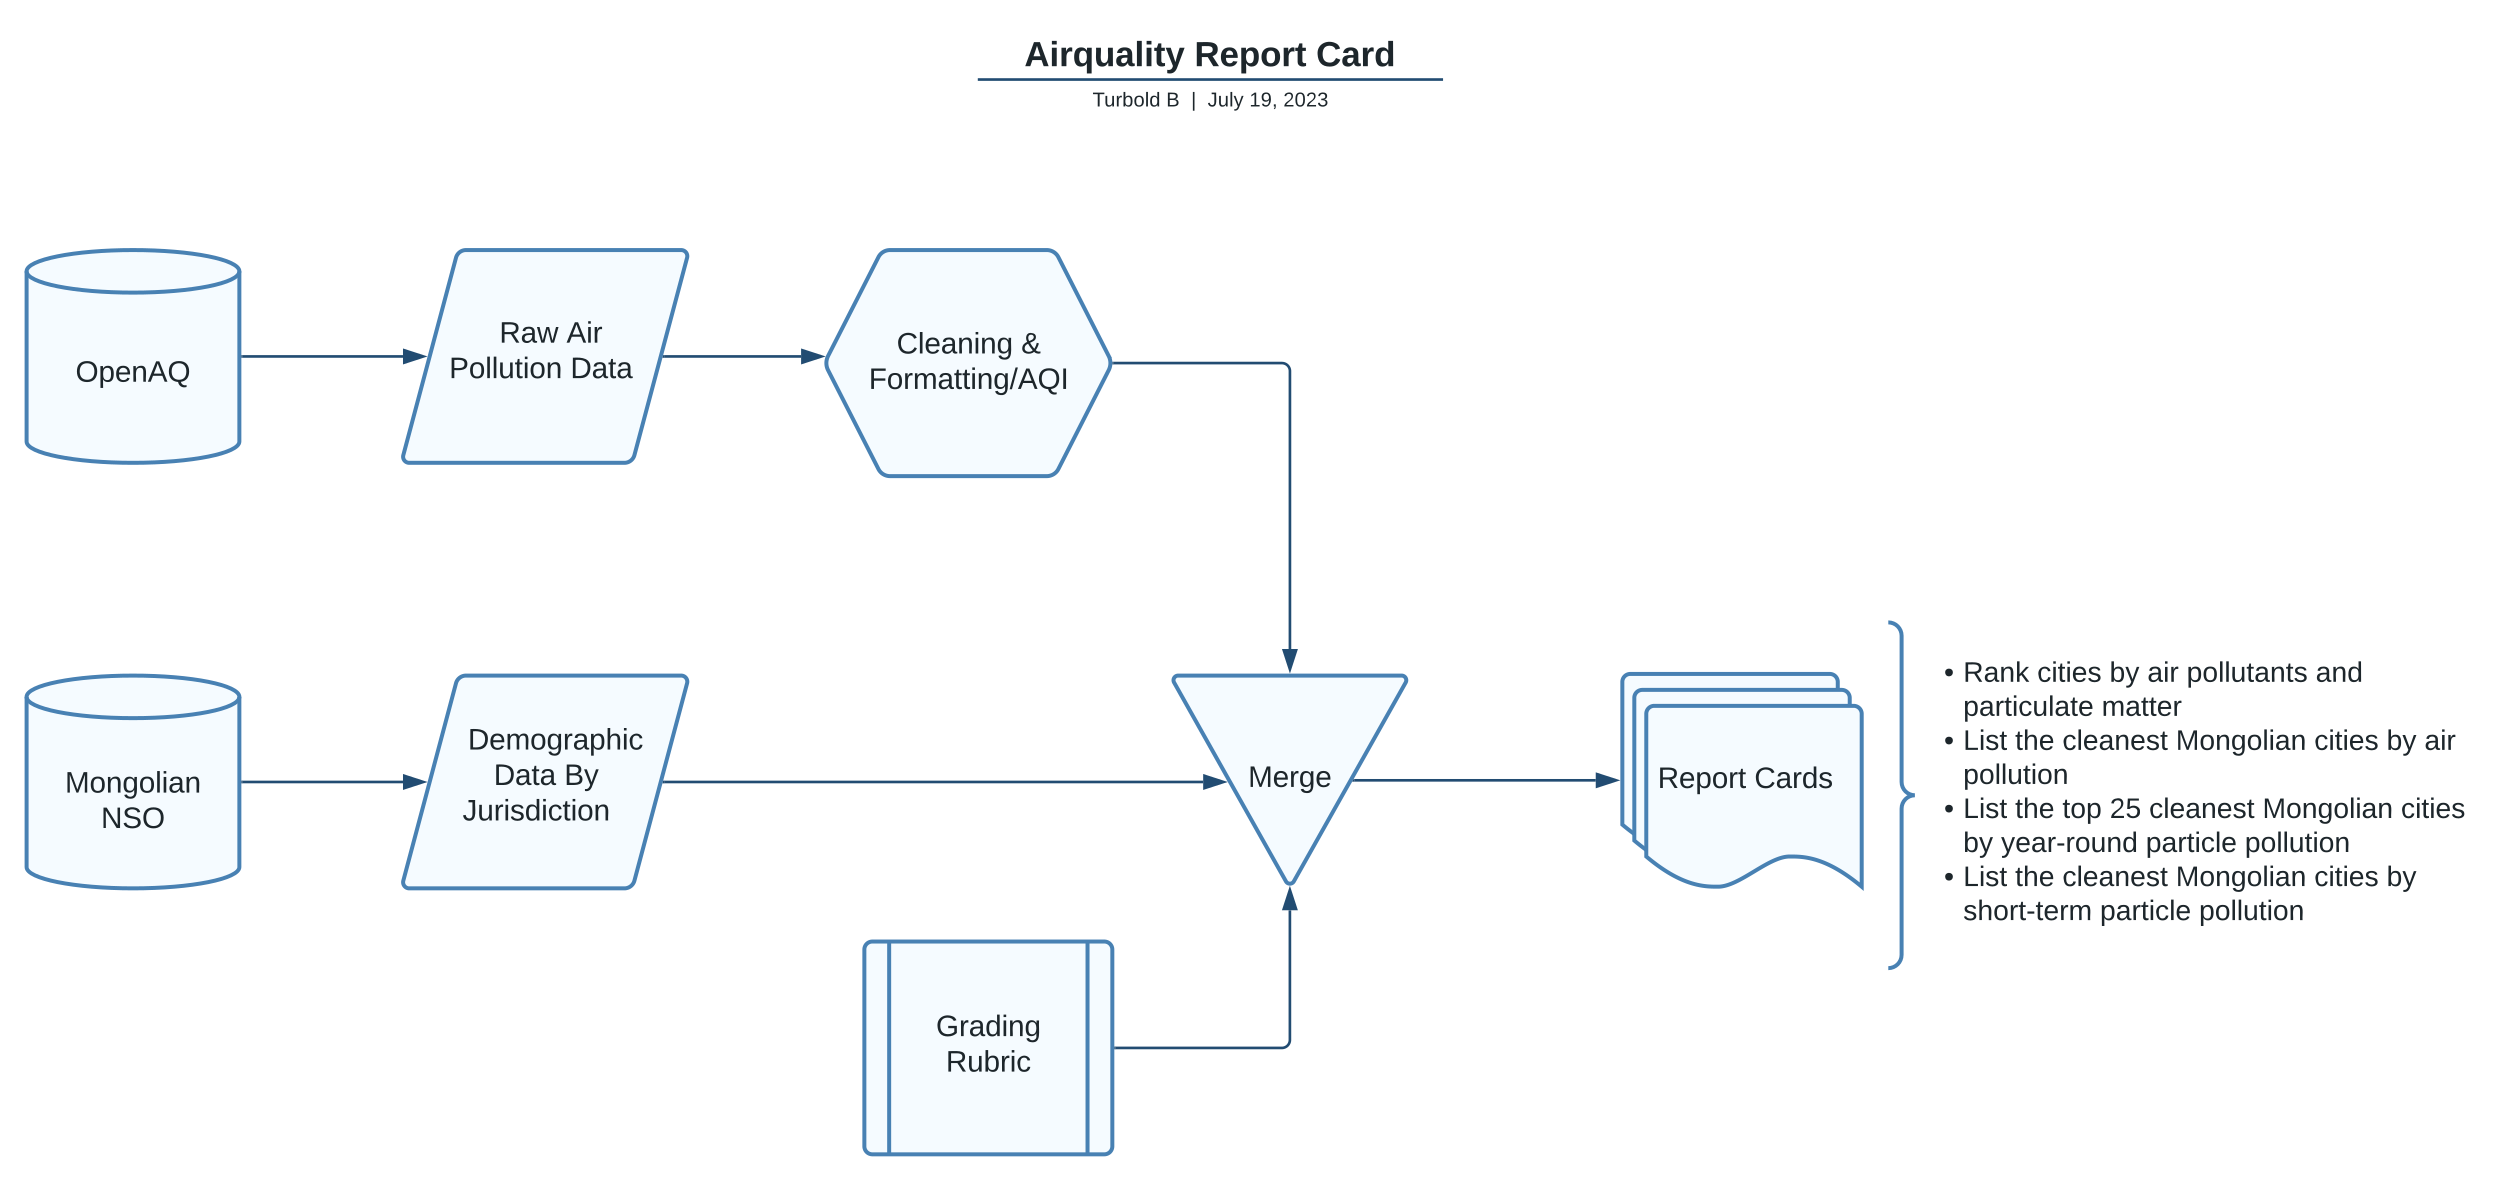 <svg xmlns="http://www.w3.org/2000/svg" xmlns:xlink="http://www.w3.org/1999/xlink" xmlns:lucid="lucid" width="1880" height="888.05"><g transform="translate(820 208.047)" lucid:page-tab-id="0_0"><path d="M-1000-500h2500v1500h-2500z" fill="#fff"/><path d="M-340-182.05a6 6 0 0 1 6-6h840.75a6 6 0 0 1 6 6v29.16a6 6 0 0 1-6 6H-334a6 6 0 0 1-6-6z" stroke="#000" stroke-opacity="0" stroke-width="2" fill="#fff" fill-opacity="0"/><use xlink:href="#a" transform="matrix(1,0,0,1,-336,-184.047) translate(286.322 25.783)"/><use xlink:href="#b" transform="matrix(1,0,0,1,-336,-184.047) translate(414.229 25.783)"/><use xlink:href="#c" transform="matrix(1,0,0,1,-336,-184.047) translate(505.715 25.783)"/><path d="M-83.7-148.24h347.88M-83.68-148.24h-1.02M264.15-148.24h1.03" stroke="#224c72" stroke-width="2" fill="none"/><path d="M-340-140.9a6 6 0 0 1 6-6h841.7a6 6 0 0 1 6 6v6.85a6 6 0 0 1-6 6H-334a6 6 0 0 1-6-6z" stroke="#000" stroke-opacity="0" stroke-width="2" fill="#fff" fill-opacity="0"/><use xlink:href="#d" transform="matrix(1,0,0,1,-336,-142.892) translate(337.591 14.917)"/><use xlink:href="#e" transform="matrix(1,0,0,1,-336,-142.892) translate(392.998 14.917)"/><use xlink:href="#f" transform="matrix(1,0,0,1,-336,-142.892) translate(411.694 14.917)"/><use xlink:href="#g" transform="matrix(1,0,0,1,-336,-142.892) translate(424.143 14.917)"/><use xlink:href="#h" transform="matrix(1,0,0,1,-336,-142.892) translate(455.543 14.917)"/><use xlink:href="#i" transform="matrix(1,0,0,1,-336,-142.892) translate(481.037 14.917)"/><path d="M-477.1 305.8a7.8 7.8 0 0 1 7.53-5.8h161.8a4.6 4.6 0 0 1 4.46 5.8l-39.6 148.4a7.8 7.8 0 0 1-7.53 5.8h-161.8a4.6 4.6 0 0 1-4.46-5.8z" stroke="#4881b3" stroke-width="3" fill="#f5fbff"/><use xlink:href="#j" transform="matrix(1,0,0,1,-513.233,305) translate(45.079 50.59)"/><use xlink:href="#k" transform="matrix(1,0,0,1,-513.233,305) translate(64.53 77.257)"/><use xlink:href="#l" transform="matrix(1,0,0,1,-513.233,305) translate(117.554 77.257)"/><use xlink:href="#m" transform="matrix(1,0,0,1,-513.233,305) translate(41.073 103.924)"/><path d="M-640 444c0 8.84-35.82 16-80 16s-80-7.16-80-16V316c0-8.84 35.82-16 80-16s80 7.16 80 16z" stroke="#4881b3" stroke-width="3" fill="#f5fbff"/><path d="M-640 316c0 8.84-35.82 16-80 16s-80-7.16-80-16" stroke="#4881b3" stroke-width="3" fill="none"/><use xlink:href="#n" transform="matrix(1,0,0,1,-795,337) translate(23.858 50.965)"/><use xlink:href="#o" transform="matrix(1,0,0,1,-795,337) translate(50.957 77.632)"/><path d="M-640 124c0 8.84-35.82 16-80 16s-80-7.16-80-16V-4c0-8.84 35.82-16 80-16s80 7.16 80 16z" stroke="#4881b3" stroke-width="3" fill="#f5fbff"/><path d="M-640-4c0 8.84-35.82 16-80 16s-80-7.16-80-16" stroke="#4881b3" stroke-width="3" fill="none"/><use xlink:href="#p" transform="matrix(1,0,0,1,-795,17) translate(31.79 62.028)"/><path d="M-159.43-14.65A9.8 9.8 0 0 1-150.7-20h117.87a9.8 9.8 0 0 1 8.73 5.35l37.84 74.3a11.78 11.78 0 0 1 0 10.7l-37.84 74.3a9.8 9.8 0 0 1-8.73 5.35H-150.7a9.8 9.8 0 0 1-8.73-5.35l-37.85-74.3a11.78 11.78 0 0 1 0-10.7z" stroke="#4881b3" stroke-width="3" fill="#f5fbff"/><use xlink:href="#q" transform="matrix(1,0,0,1,-195,-15) translate(49.277 72.778)"/><use xlink:href="#r" transform="matrix(1,0,0,1,-195,-15) translate(142.919 72.778)"/><use xlink:href="#s" transform="matrix(1,0,0,1,-195,-15) translate(28.32 99.444)"/><path d="M62.94 305.23A3.5 3.5 0 0 1 66 300h168a3.5 3.5 0 0 1 3.06 5.23l-84.12 149.54a3.38 3.38 0 0 1-5.88 0z" stroke="#4881b3" stroke-width="3" fill="#f5fbff"/><use xlink:href="#t" transform="matrix(1,0,0,1,65,305) translate(53.585 78.715)"/><path d="M-477.1-14.2a7.8 7.8 0 0 1 7.53-5.8h161.8a4.6 4.6 0 0 1 4.46 5.8l-39.6 148.4a7.8 7.8 0 0 1-7.53 5.8h-161.8a4.6 4.6 0 0 1-4.46-5.8z" stroke="#4881b3" stroke-width="3" fill="#f5fbff"/><use xlink:href="#u" transform="matrix(1,0,0,1,-513.233,-15) translate(68.74 64.653)"/><use xlink:href="#v" transform="matrix(1,0,0,1,-513.233,-15) translate(119.233 64.653)"/><use xlink:href="#w" transform="matrix(1,0,0,1,-513.233,-15) translate(30.993 91.319)"/><use xlink:href="#x" transform="matrix(1,0,0,1,-513.233,-15) translate(122.165 91.319)"/><path d="M-170 506a6 6 0 0 1 6-6H10.47a6 6 0 0 1 6 6v148a6 6 0 0 1-6 6H-164a6 6 0 0 1-6-6z" stroke="#4881b3" stroke-width="3" fill="#f5fbff"/><path d="M-151.35 500v160M-2.18 500v160" stroke="#4881b3" stroke-width="3" fill="none"/><use xlink:href="#y" transform="matrix(1,0,0,1,-141.692,505) translate(25.556 66.111)"/><use xlink:href="#z" transform="matrix(1,0,0,1,-141.692,505) translate(32.994 92.778)"/><path d="M400 304.75a6 6 0 0 1 6-6h150a6 6 0 0 1 6 6v130c-27.05-22.7-43.9-22.7-54.1-22.7-16.2 0-37.75 22.7-53.95 22.7-10.05 0-27.06 0-53.95-22.7z" stroke="#4881b3" stroke-width="3" fill="#f5fbff"/><path d="M409 316.75a6 6 0 0 1 6-6h150a6 6 0 0 1 6 6v130c-27.05-22.7-43.9-22.7-54.1-22.7-16.2 0-37.75 22.7-53.95 22.7-10.05 0-27.06 0-53.95-22.7z" stroke="#4881b3" stroke-width="3" fill="#f5fbff"/><path d="M418 328.75a6 6 0 0 1 6-6h150a6 6 0 0 1 6 6v130c-27.05-22.7-43.9-22.7-54.1-22.7-16.2 0-37.75 22.7-53.95 22.7-10.05 0-27.06 0-53.95-22.7z" stroke="#4881b3" stroke-width="3" fill="#f5fbff"/><use xlink:href="#A" transform="matrix(1,0,0,1,423,327.753) translate(3.574 56.778)"/><use xlink:href="#B" transform="matrix(1,0,0,1,423,327.753) translate(76.29 56.778)"/><path d="M600 266a6 6 0 0 1 6-6h428a6 6 0 0 1 6 6v248a6 6 0 0 1-6 6H606a6 6 0 0 1-6-6z" fill="none"/><path d="M600 520c5.52 0 10-4.48 10-10V400c0-5.52 4.48-10 10-10-5.52 0-10-4.48-10-10V270c0-5.52-4.48-10-10-10" stroke="#4881b3" stroke-width="3" fill="none"/><use xlink:href="#C" transform="matrix(1,0,0,1,635,265) translate(6.933 39.667)"/><use xlink:href="#D" transform="matrix(1,0,0,1,635,265) translate(21.333 39.667)"/><use xlink:href="#E" transform="matrix(1,0,0,1,635,265) translate(76.978 39.667)"/><use xlink:href="#F" transform="matrix(1,0,0,1,635,265) translate(131.378 39.667)"/><use xlink:href="#G" transform="matrix(1,0,0,1,635,265) translate(159.822 39.667)"/><use xlink:href="#H" transform="matrix(1,0,0,1,635,265) translate(189.333 39.667)"/><use xlink:href="#I" transform="matrix(1,0,0,1,635,265) translate(286.4 39.667)"/><use xlink:href="#J" transform="matrix(1,0,0,1,635,265) translate(21.333 65.267)"/><use xlink:href="#K" transform="matrix(1,0,0,1,635,265) translate(125.452 65.267)"/><use xlink:href="#C" transform="matrix(1,0,0,1,635,265) translate(6.933 90.867)"/><use xlink:href="#L" transform="matrix(1,0,0,1,635,265) translate(21.333 90.867)"/><use xlink:href="#M" transform="matrix(1,0,0,1,635,265) translate(60.385 90.867)"/><use xlink:href="#N" transform="matrix(1,0,0,1,635,265) translate(95.941 90.867)"/><use xlink:href="#O" transform="matrix(1,0,0,1,635,265) translate(181.215 90.867)"/><use xlink:href="#E" transform="matrix(1,0,0,1,635,265) translate(285.333 90.867)"/><use xlink:href="#F" transform="matrix(1,0,0,1,635,265) translate(339.733 90.867)"/><use xlink:href="#P" transform="matrix(1,0,0,1,635,265) translate(368.178 90.867)"/><use xlink:href="#Q" transform="matrix(1,0,0,1,635,265) translate(21.333 116.467)"/><use xlink:href="#C" transform="matrix(1,0,0,1,635,265) translate(6.933 142.067)"/><use xlink:href="#L" transform="matrix(1,0,0,1,635,265) translate(21.333 142.067)"/><use xlink:href="#M" transform="matrix(1,0,0,1,635,265) translate(60.385 142.067)"/><use xlink:href="#R" transform="matrix(1,0,0,1,635,265) translate(95.941 142.067)"/><use xlink:href="#S" transform="matrix(1,0,0,1,635,265) translate(131.496 142.067)"/><use xlink:href="#N" transform="matrix(1,0,0,1,635,265) translate(161.126 142.067)"/><use xlink:href="#O" transform="matrix(1,0,0,1,635,265) translate(246.4 142.067)"/><use xlink:href="#T" transform="matrix(1,0,0,1,635,265) translate(350.519 142.067)"/><use xlink:href="#F" transform="matrix(1,0,0,1,635,265) translate(21.333 167.667)"/><use xlink:href="#U" transform="matrix(1,0,0,1,635,265) translate(49.778 167.667)"/><use xlink:href="#V" transform="matrix(1,0,0,1,635,265) translate(158.637 167.667)"/><use xlink:href="#Q" transform="matrix(1,0,0,1,635,265) translate(233.126 167.667)"/><use xlink:href="#C" transform="matrix(1,0,0,1,635,265) translate(6.933 193.267)"/><use xlink:href="#L" transform="matrix(1,0,0,1,635,265) translate(21.333 193.267)"/><use xlink:href="#M" transform="matrix(1,0,0,1,635,265) translate(60.385 193.267)"/><use xlink:href="#N" transform="matrix(1,0,0,1,635,265) translate(95.941 193.267)"/><use xlink:href="#O" transform="matrix(1,0,0,1,635,265) translate(181.215 193.267)"/><use xlink:href="#E" transform="matrix(1,0,0,1,635,265) translate(285.333 193.267)"/><use xlink:href="#W" transform="matrix(1,0,0,1,635,265) translate(339.733 193.267)"/><use xlink:href="#X" transform="matrix(1,0,0,1,635,265) translate(21.333 218.867)"/><use xlink:href="#V" transform="matrix(1,0,0,1,635,265) translate(124.207 218.867)"/><use xlink:href="#Y" transform="matrix(1,0,0,1,635,265) translate(198.696 218.867)"/><path d="M-637.5 380h120.55" stroke="#224c72" stroke-width="2" fill="none"/><path d="M-637.47 381h-1.03v-2h1.03z" stroke="#224c72" stroke-width=".05" fill="#224c72"/><path d="M-501.7 380l-14.25 4.63v-9.26z" stroke="#224c72" stroke-width="2" fill="#224c72"/><path d="M-637.5 60h120.55" stroke="#224c72" stroke-width="2" fill="none"/><path d="M-637.47 61h-1.03v-2h1.03z" stroke="#224c72" stroke-width=".05" fill="#224c72"/><path d="M-501.7 60l-14.25 4.64v-9.27z" stroke="#224c72" stroke-width="2" fill="#224c72"/><path d="M-320.55 60h102.97" stroke="#224c72" stroke-width="2" fill="none"/><path d="M-320.52 61h-1.3l.54-2h.76z" stroke="#224c72" stroke-width=".05" fill="#224c72"/><path d="M-202.3 60l-14.28 4.64v-9.27z" stroke="#224c72" stroke-width="2" fill="#224c72"/><path d="M18.97 580H144a6 6 0 0 0 6-6v-97.5" stroke="#224c72" stroke-width="2" fill="none"/><path d="M19 581h-1.03v-2H19z" stroke="#224c72" stroke-width=".05" fill="#224c72"/><path d="M150 461.24l4.63 14.26h-9.26z" stroke="#224c72" stroke-width="2" fill="#224c72"/><path d="M-320.55 380H84.78" stroke="#224c72" stroke-width="2" fill="none"/><path d="M-320.52 381h-1.3l.54-2h.76z" stroke="#224c72" stroke-width=".05" fill="#224c72"/><path d="M100.04 380l-14.26 4.63v-9.26z" stroke="#224c72" stroke-width="2" fill="#224c72"/><path d="M17.53 65h126.5a6 6 0 0 1 6 6v209" stroke="#224c72" stroke-width="2" fill="none"/><path d="M17.55 66h-1.07l.05-1-.05-1h1.07z" stroke="#224c72" stroke-width=".05" fill="#224c72"/><path d="M150.03 295.26L145.4 281h9.26z" stroke="#224c72" stroke-width="2" fill="#224c72"/><path d="M198.42 378.75H380" stroke="#224c72" stroke-width="2" fill="none"/><path d="M198.45 379.75h-1.6l1.14-2h.45z" stroke="#224c72" stroke-width=".05" fill="#224c72"/><path d="M395.26 378.75L381 383.4v-9.28z" stroke="#224c72" stroke-width="2" fill="#224c72"/><defs><path fill="#1d262b" d="M199 0l-22-63H83L61 0H9l90-248h61L250 0h-51zm-33-102l-36-108c-10 38-24 72-36 108h72" id="Z"/><path fill="#1d262b" d="M25-224v-37h50v37H25zM25 0v-190h50V0H25" id="aa"/><path fill="#1d262b" d="M135-150c-39-12-60 13-60 57V0H25l-1-190h47c2 13-1 29 3 40 6-28 27-53 61-41v41" id="ab"/><path fill="#1d262b" d="M84 4C32 4 15-41 15-95c0-55 18-99 73-99 29 0 47 12 58 34l2-30h48l-1 265h-49V-32C136-9 114 4 84 4zm21-34c32 0 41-29 41-66 0-36-9-64-40-64-33 0-39 30-40 65 0 43 13 65 39 65" id="ac"/><path fill="#1d262b" d="M85 4C-2 5 27-109 22-190h50c7 57-23 150 33 157 60-5 35-97 40-157h50l1 190h-47c-2-12 1-28-3-38-12 25-28 42-61 42" id="ad"/><path fill="#1d262b" d="M133-34C117-15 103 5 69 4 32 3 11-16 11-54c-1-60 55-63 116-61 1-26-3-47-28-47-18 1-26 9-28 27l-52-2c7-38 36-58 82-57s74 22 75 68l1 82c-1 14 12 18 25 15v27c-30 8-71 5-69-32zm-48 3c29 0 43-24 42-57-32 0-66-3-65 30 0 17 8 27 23 27" id="ae"/><path fill="#1d262b" d="M25 0v-261h50V0H25" id="af"/><path fill="#1d262b" d="M115-3C79 11 28 4 28-45v-112H4v-33h27l15-45h31v45h36v33H77v99c-1 23 16 31 38 25v30" id="ag"/><path fill="#1d262b" d="M123 10C108 53 80 86 19 72V37c35 8 53-11 59-39L3-190h52l48 148c12-52 28-100 44-148h51" id="ah"/><g id="a"><use transform="matrix(0.073,0,0,0.073,0,0)" xlink:href="#Z"/><use transform="matrix(0.073,0,0,0.073,18.865,0)" xlink:href="#aa"/><use transform="matrix(0.073,0,0,0.073,26.149,0)" xlink:href="#ab"/><use transform="matrix(0.073,0,0,0.073,36.347,0)" xlink:href="#ac"/><use transform="matrix(0.073,0,0,0.073,52.299,0)" xlink:href="#ad"/><use transform="matrix(0.073,0,0,0.073,68.251,0)" xlink:href="#ae"/><use transform="matrix(0.073,0,0,0.073,82.819,0)" xlink:href="#af"/><use transform="matrix(0.073,0,0,0.073,90.102,0)" xlink:href="#aa"/><use transform="matrix(0.073,0,0,0.073,97.386,0)" xlink:href="#ag"/><use transform="matrix(0.073,0,0,0.073,106.054,0)" xlink:href="#ah"/></g><path fill="#1d262b" d="M240-174c0 40-23 61-54 70L253 0h-59l-57-94H76V0H24v-248c93 4 217-23 216 74zM76-134c48-2 112 12 112-38 0-48-66-32-112-35v73" id="ai"/><path fill="#1d262b" d="M185-48c-13 30-37 53-82 52C43 2 14-33 14-96s30-98 90-98c62 0 83 45 84 108H66c0 31 8 55 39 56 18 0 30-7 34-22zm-45-69c5-46-57-63-70-21-2 6-4 13-4 21h74" id="aj"/><path fill="#1d262b" d="M135-194c53 0 70 44 70 98 0 56-19 98-73 100-31 1-45-17-59-34 3 33 2 69 2 105H25l-1-265h48c2 10 0 23 3 31 11-24 29-35 60-35zM114-30c33 0 39-31 40-66 0-38-9-64-40-64-56 0-55 130 0 130" id="ak"/><path fill="#1d262b" d="M110-194c64 0 96 36 96 99 0 64-35 99-97 99-61 0-95-36-95-99 0-62 34-99 96-99zm-1 164c35 0 45-28 45-65 0-40-10-65-43-65-34 0-45 26-45 65 0 36 10 65 43 65" id="al"/><g id="b"><use transform="matrix(0.073,0,0,0.073,0,0)" xlink:href="#ai"/><use transform="matrix(0.073,0,0,0.073,18.865,0)" xlink:href="#aj"/><use transform="matrix(0.073,0,0,0.073,33.433,0)" xlink:href="#ak"/><use transform="matrix(0.073,0,0,0.073,49.385,0)" xlink:href="#al"/><use transform="matrix(0.073,0,0,0.073,65.337,0)" xlink:href="#ab"/><use transform="matrix(0.073,0,0,0.073,75.535,0)" xlink:href="#ag"/></g><path fill="#1d262b" d="M67-125c0 53 21 87 73 88 37 1 54-22 65-47l45 17C233-25 199 4 140 4 58 4 20-42 15-125 8-235 124-281 211-232c18 10 29 29 36 50l-46 12c-8-25-30-41-62-41-52 0-71 34-72 86" id="am"/><path fill="#1d262b" d="M88-194c31-1 46 15 58 34l-1-101h50l1 261h-48c-2-10 0-23-3-31C134-8 116 4 84 4 32 4 16-41 15-95c0-56 19-97 73-99zm17 164c33 0 40-30 41-66 1-37-9-64-41-64s-38 30-39 65c0 43 13 65 39 65" id="an"/><g id="c"><use transform="matrix(0.073,0,0,0.073,0,0)" xlink:href="#am"/><use transform="matrix(0.073,0,0,0.073,18.865,0)" xlink:href="#ae"/><use transform="matrix(0.073,0,0,0.073,33.433,0)" xlink:href="#ab"/><use transform="matrix(0.073,0,0,0.073,43.631,0)" xlink:href="#an"/></g><path fill="#1d262b" d="M127-220V0H93v-220H8v-28h204v28h-85" id="ao"/><path fill="#1d262b" d="M84 4C-5 8 30-112 23-190h32v120c0 31 7 50 39 49 72-2 45-101 50-169h31l1 190h-30c-1-10 1-25-2-33-11 22-28 36-60 37" id="ap"/><path fill="#1d262b" d="M114-163C36-179 61-72 57 0H25l-1-190h30c1 12-1 29 2 39 6-27 23-49 58-41v29" id="aq"/><path fill="#1d262b" d="M115-194c53 0 69 39 70 98 0 66-23 100-70 100C84 3 66-7 56-30L54 0H23l1-261h32v101c10-23 28-34 59-34zm-8 174c40 0 45-34 45-75 0-40-5-75-45-74-42 0-51 32-51 76 0 43 10 73 51 73" id="ar"/><path fill="#1d262b" d="M100-194c62-1 85 37 85 99 1 63-27 99-86 99S16-35 15-95c0-66 28-99 85-99zM99-20c44 1 53-31 53-75 0-43-8-75-51-75s-53 32-53 75 10 74 51 75" id="as"/><path fill="#1d262b" d="M24 0v-261h32V0H24" id="at"/><path fill="#1d262b" d="M85-194c31 0 48 13 60 33l-1-100h32l1 261h-30c-2-10 0-23-3-31C134-8 116 4 85 4 32 4 16-35 15-94c0-66 23-100 70-100zm9 24c-40 0-46 34-46 75 0 40 6 74 45 74 42 0 51-32 51-76 0-42-9-74-50-73" id="au"/><g id="d"><use transform="matrix(0.042,0,0,0.042,0,0)" xlink:href="#ao"/><use transform="matrix(0.042,0,0,0.042,8.753,0)" xlink:href="#ap"/><use transform="matrix(0.042,0,0,0.042,17.251,0)" xlink:href="#aq"/><use transform="matrix(0.042,0,0,0.042,22.307,0)" xlink:href="#ar"/><use transform="matrix(0.042,0,0,0.042,30.805,0)" xlink:href="#as"/><use transform="matrix(0.042,0,0,0.042,39.303,0)" xlink:href="#at"/><use transform="matrix(0.042,0,0,0.042,42.66,0)" xlink:href="#au"/></g><path fill="#1d262b" d="M160-131c35 5 61 23 61 61C221 17 115-2 30 0v-248c76 3 177-17 177 60 0 33-19 50-47 57zm-97-11c50-1 110 9 110-42 0-47-63-36-110-37v79zm0 115c55-2 124 14 124-45 0-56-70-42-124-44v89" id="av"/><use transform="matrix(0.042,0,0,0.042,0,0)" xlink:href="#av" id="e"/><path fill="#1d262b" d="M32 76v-337h29V76H32" id="aw"/><use transform="matrix(0.042,0,0,0.042,0,0)" xlink:href="#aw" id="f"/><path fill="#1d262b" d="M153-248C145-148 188 4 80 4 36 3 13-21 6-62l32-5c4 25 16 42 43 43 27 0 39-20 39-49v-147H72v-28h81" id="ax"/><path fill="#1d262b" d="M179-190L93 31C79 59 56 82 12 73V49c39 6 53-20 64-50L1-190h34L92-34l54-156h33" id="ay"/><g id="g"><use transform="matrix(0.042,0,0,0.042,0,0)" xlink:href="#ax"/><use transform="matrix(0.042,0,0,0.042,7.648,0)" xlink:href="#ap"/><use transform="matrix(0.042,0,0,0.042,16.146,0)" xlink:href="#at"/><use transform="matrix(0.042,0,0,0.042,19.503,0)" xlink:href="#ay"/></g><path fill="#1d262b" d="M27 0v-27h64v-190l-56 39v-29l58-41h29v221h61V0H27" id="az"/><path fill="#1d262b" d="M99-251c64 0 84 50 84 122C183-37 130 33 47-8c-14-7-20-23-25-40l30-5c6 39 69 39 84 7 9-19 16-44 16-74-10 22-31 35-62 35-49 0-73-33-73-83 0-54 28-83 82-83zm-1 141c31-1 51-18 51-49 0-36-14-67-51-67-34 0-49 23-49 58 0 34 15 58 49 58" id="aA"/><path fill="#1d262b" d="M68-38c1 34 0 65-14 84H32c9-13 17-26 17-46H33v-38h35" id="aB"/><g id="h"><use transform="matrix(0.042,0,0,0.042,0,0)" xlink:href="#az"/><use transform="matrix(0.042,0,0,0.042,8.498,0)" xlink:href="#aA"/><use transform="matrix(0.042,0,0,0.042,16.996,0)" xlink:href="#aB"/></g><path fill="#1d262b" d="M101-251c82-7 93 87 43 132L82-64C71-53 59-42 53-27h129V0H18c2-99 128-94 128-182 0-28-16-43-45-43s-46 15-49 41l-32-3c6-41 34-60 81-64" id="aC"/><path fill="#1d262b" d="M101-251c68 0 85 55 85 127S166 4 100 4C33 4 14-52 14-124c0-73 17-127 87-127zm-1 229c47 0 54-49 54-102s-4-102-53-102c-51 0-55 48-55 102 0 53 5 102 54 102" id="aD"/><path fill="#1d262b" d="M126-127c33 6 58 20 58 59 0 88-139 92-164 29-3-8-5-16-6-25l32-3c6 27 21 44 54 44 32 0 52-15 52-46 0-38-36-46-79-43v-28c39 1 72-4 72-42 0-27-17-43-46-43-28 0-47 15-49 41l-32-3c6-42 35-63 81-64 48-1 79 21 79 65 0 36-21 52-52 59" id="aE"/><g id="i"><use transform="matrix(0.042,0,0,0.042,0,0)" xlink:href="#aC"/><use transform="matrix(0.042,0,0,0.042,8.498,0)" xlink:href="#aD"/><use transform="matrix(0.042,0,0,0.042,16.996,0)" xlink:href="#aC"/><use transform="matrix(0.042,0,0,0.042,25.494,0)" xlink:href="#aE"/></g><path fill="#1d262b" d="M30-248c118-7 216 8 213 122C240-48 200 0 122 0H30v-248zM63-27c89 8 146-16 146-99s-60-101-146-95v194" id="aF"/><path fill="#1d262b" d="M100-194c63 0 86 42 84 106H49c0 40 14 67 53 68 26 1 43-12 49-29l28 8c-11 28-37 45-77 45C44 4 14-33 15-96c1-61 26-98 85-98zm52 81c6-60-76-77-97-28-3 7-6 17-6 28h103" id="aG"/><path fill="#1d262b" d="M210-169c-67 3-38 105-44 169h-31v-121c0-29-5-50-35-48C34-165 62-65 56 0H25l-1-190h30c1 10-1 24 2 32 10-44 99-50 107 0 11-21 27-35 58-36 85-2 47 119 55 194h-31v-121c0-29-5-49-35-48" id="aH"/><path fill="#1d262b" d="M177-190C167-65 218 103 67 71c-23-6-38-20-44-43l32-5c15 47 100 32 89-28v-30C133-14 115 1 83 1 29 1 15-40 15-95c0-56 16-97 71-98 29-1 48 16 59 35 1-10 0-23 2-32h30zM94-22c36 0 50-32 50-73 0-42-14-75-50-75-39 0-46 34-46 75s6 73 46 73" id="aI"/><path fill="#1d262b" d="M141-36C126-15 110 5 73 4 37 3 15-17 15-53c-1-64 63-63 125-63 3-35-9-54-41-54-24 1-41 7-42 31l-33-3c5-37 33-52 76-52 45 0 72 20 72 64v82c-1 20 7 32 28 27v20c-31 9-61-2-59-35zM48-53c0 20 12 33 32 33 41-3 63-29 60-74-43 2-92-5-92 41" id="aJ"/><path fill="#1d262b" d="M115-194c55 1 70 41 70 98S169 2 115 4C84 4 66-9 55-30l1 105H24l-1-265h31l2 30c10-21 28-34 59-34zm-8 174c40 0 45-34 45-75s-6-73-45-74c-42 0-51 32-51 76 0 43 10 73 51 73" id="aK"/><path fill="#1d262b" d="M106-169C34-169 62-67 57 0H25v-261h32l-1 103c12-21 28-36 61-36 89 0 53 116 60 194h-32v-121c2-32-8-49-39-48" id="aL"/><path fill="#1d262b" d="M24-231v-30h32v30H24zM24 0v-190h32V0H24" id="aM"/><path fill="#1d262b" d="M96-169c-40 0-48 33-48 73s9 75 48 75c24 0 41-14 43-38l32 2c-6 37-31 61-74 61-59 0-76-41-82-99-10-93 101-131 147-64 4 7 5 14 7 22l-32 3c-4-21-16-35-41-35" id="aN"/><g id="j"><use transform="matrix(0.062,0,0,0.062,0,0)" xlink:href="#aF"/><use transform="matrix(0.062,0,0,0.062,15.988,0)" xlink:href="#aG"/><use transform="matrix(0.062,0,0,0.062,28.333,0)" xlink:href="#aH"/><use transform="matrix(0.062,0,0,0.062,46.79,0)" xlink:href="#as"/><use transform="matrix(0.062,0,0,0.062,59.136,0)" xlink:href="#aI"/><use transform="matrix(0.062,0,0,0.062,71.481,0)" xlink:href="#aq"/><use transform="matrix(0.062,0,0,0.062,78.827,0)" xlink:href="#aJ"/><use transform="matrix(0.062,0,0,0.062,91.173,0)" xlink:href="#aK"/><use transform="matrix(0.062,0,0,0.062,103.519,0)" xlink:href="#aL"/><use transform="matrix(0.062,0,0,0.062,115.864,0)" xlink:href="#aM"/><use transform="matrix(0.062,0,0,0.062,120.741,0)" xlink:href="#aN"/></g><path fill="#1d262b" d="M59-47c-2 24 18 29 38 22v24C64 9 27 4 27-40v-127H5v-23h24l9-43h21v43h35v23H59v120" id="aO"/><g id="k"><use transform="matrix(0.062,0,0,0.062,0,0)" xlink:href="#aF"/><use transform="matrix(0.062,0,0,0.062,15.988,0)" xlink:href="#aJ"/><use transform="matrix(0.062,0,0,0.062,28.333,0)" xlink:href="#aO"/><use transform="matrix(0.062,0,0,0.062,34.506,0)" xlink:href="#aJ"/></g><g id="l"><use transform="matrix(0.062,0,0,0.062,0,0)" xlink:href="#av"/><use transform="matrix(0.062,0,0,0.062,14.815,0)" xlink:href="#ay"/></g><path fill="#1d262b" d="M135-143c-3-34-86-38-87 0 15 53 115 12 119 90S17 21 10-45l28-5c4 36 97 45 98 0-10-56-113-15-118-90-4-57 82-63 122-42 12 7 21 19 24 35" id="aP"/><path fill="#1d262b" d="M117-194c89-4 53 116 60 194h-32v-121c0-31-8-49-39-48C34-167 62-67 57 0H25l-1-190h30c1 10-1 24 2 32 11-22 29-35 61-36" id="aQ"/><g id="m"><use transform="matrix(0.062,0,0,0.062,0,0)" xlink:href="#ax"/><use transform="matrix(0.062,0,0,0.062,11.111,0)" xlink:href="#ap"/><use transform="matrix(0.062,0,0,0.062,23.457,0)" xlink:href="#aq"/><use transform="matrix(0.062,0,0,0.062,30.802,0)" xlink:href="#aM"/><use transform="matrix(0.062,0,0,0.062,35.679,0)" xlink:href="#aP"/><use transform="matrix(0.062,0,0,0.062,46.79,0)" xlink:href="#au"/><use transform="matrix(0.062,0,0,0.062,59.136,0)" xlink:href="#aM"/><use transform="matrix(0.062,0,0,0.062,64.012,0)" xlink:href="#aN"/><use transform="matrix(0.062,0,0,0.062,75.123,0)" xlink:href="#aO"/><use transform="matrix(0.062,0,0,0.062,81.296,0)" xlink:href="#aM"/><use transform="matrix(0.062,0,0,0.062,86.173,0)" xlink:href="#as"/><use transform="matrix(0.062,0,0,0.062,98.519,0)" xlink:href="#aQ"/></g><path fill="#1d262b" d="M240 0l2-218c-23 76-54 145-80 218h-23L58-218 59 0H30v-248h44l77 211c21-75 51-140 76-211h43V0h-30" id="aR"/><g id="n"><use transform="matrix(0.062,0,0,0.062,0,0)" xlink:href="#aR"/><use transform="matrix(0.062,0,0,0.062,18.457,0)" xlink:href="#as"/><use transform="matrix(0.062,0,0,0.062,30.802,0)" xlink:href="#aQ"/><use transform="matrix(0.062,0,0,0.062,43.148,0)" xlink:href="#aI"/><use transform="matrix(0.062,0,0,0.062,55.494,0)" xlink:href="#as"/><use transform="matrix(0.062,0,0,0.062,67.84,0)" xlink:href="#at"/><use transform="matrix(0.062,0,0,0.062,72.716,0)" xlink:href="#aM"/><use transform="matrix(0.062,0,0,0.062,77.593,0)" xlink:href="#aJ"/><use transform="matrix(0.062,0,0,0.062,89.938,0)" xlink:href="#aQ"/></g><path fill="#1d262b" d="M190 0L58-211 59 0H30v-248h39L202-35l-2-213h31V0h-41" id="aS"/><path fill="#1d262b" d="M185-189c-5-48-123-54-124 2 14 75 158 14 163 119 3 78-121 87-175 55-17-10-28-26-33-46l33-7c5 56 141 63 141-1 0-78-155-14-162-118-5-82 145-84 179-34 5 7 8 16 11 25" id="aT"/><path fill="#1d262b" d="M140-251c81 0 123 46 123 126C263-46 219 4 140 4 59 4 17-45 17-125s42-126 123-126zm0 227c63 0 89-41 89-101s-29-99-89-99c-61 0-89 39-89 99S79-25 140-24" id="aU"/><g id="o"><use transform="matrix(0.062,0,0,0.062,0,0)" xlink:href="#aS"/><use transform="matrix(0.062,0,0,0.062,15.988,0)" xlink:href="#aT"/><use transform="matrix(0.062,0,0,0.062,30.802,0)" xlink:href="#aU"/></g><path fill="#1d262b" d="M205 0l-28-72H64L36 0H1l101-248h38L239 0h-34zm-38-99l-47-123c-12 45-31 82-46 123h93" id="aV"/><path fill="#1d262b" d="M140-251c81 0 123 46 123 126C263-53 228-8 163 1c7 30 30 48 69 40v23c-55 16-95-15-103-61C56-3 17-48 17-125c0-80 42-126 123-126zm0 227c63 0 89-41 89-101s-29-99-89-99c-61 0-89 39-89 99S79-25 140-24" id="aW"/><g id="p"><use transform="matrix(0.062,0,0,0.062,0,0)" xlink:href="#aU"/><use transform="matrix(0.062,0,0,0.062,17.284,0)" xlink:href="#aK"/><use transform="matrix(0.062,0,0,0.062,29.63,0)" xlink:href="#aG"/><use transform="matrix(0.062,0,0,0.062,41.975,0)" xlink:href="#aQ"/><use transform="matrix(0.062,0,0,0.062,54.321,0)" xlink:href="#aV"/><use transform="matrix(0.062,0,0,0.062,69.136,0)" xlink:href="#aW"/></g><path fill="#1d262b" d="M212-179c-10-28-35-45-73-45-59 0-87 40-87 99 0 60 29 101 89 101 43 0 62-24 78-52l27 14C228-24 195 4 139 4 59 4 22-46 18-125c-6-104 99-153 187-111 19 9 31 26 39 46" id="aX"/><g id="q"><use transform="matrix(0.062,0,0,0.062,0,0)" xlink:href="#aX"/><use transform="matrix(0.062,0,0,0.062,15.988,0)" xlink:href="#at"/><use transform="matrix(0.062,0,0,0.062,20.864,0)" xlink:href="#aG"/><use transform="matrix(0.062,0,0,0.062,33.21,0)" xlink:href="#aJ"/><use transform="matrix(0.062,0,0,0.062,45.556,0)" xlink:href="#aQ"/><use transform="matrix(0.062,0,0,0.062,57.901,0)" xlink:href="#aM"/><use transform="matrix(0.062,0,0,0.062,62.778,0)" xlink:href="#aQ"/><use transform="matrix(0.062,0,0,0.062,75.123,0)" xlink:href="#aI"/></g><path fill="#1d262b" d="M234-2c-28 10-62 0-77-18C117 19 8 12 13-65c3-43 29-61 60-76-25-40-17-114 47-108 35 3 59 15 59 50 0 44-40 53-71 69 14 26 32 50 51 72 14-21 24-43 30-72l26 8c-9 33-21 57-38 82 13 13 33 22 57 15v23zM97-151c25-10 52-18 56-48-1-18-13-29-33-29-42 0-39 50-23 77zM42-66c-3 51 71 58 98 28-20-24-41-51-56-80-23 10-40 24-42 52" id="aY"/><use transform="matrix(0.062,0,0,0.062,0,0)" xlink:href="#aY" id="r"/><path fill="#1d262b" d="M63-220v92h138v28H63V0H30v-248h175v28H63" id="aZ"/><path fill="#1d262b" d="M0 4l72-265h28L28 4H0" id="ba"/><path fill="#1d262b" d="M33 0v-248h34V0H33" id="bb"/><g id="s"><use transform="matrix(0.062,0,0,0.062,0,0)" xlink:href="#aZ"/><use transform="matrix(0.062,0,0,0.062,13.519,0)" xlink:href="#as"/><use transform="matrix(0.062,0,0,0.062,25.864,0)" xlink:href="#aq"/><use transform="matrix(0.062,0,0,0.062,33.21,0)" xlink:href="#aH"/><use transform="matrix(0.062,0,0,0.062,51.667,0)" xlink:href="#aJ"/><use transform="matrix(0.062,0,0,0.062,64.012,0)" xlink:href="#aO"/><use transform="matrix(0.062,0,0,0.062,70.185,0)" xlink:href="#aO"/><use transform="matrix(0.062,0,0,0.062,76.358,0)" xlink:href="#aM"/><use transform="matrix(0.062,0,0,0.062,81.235,0)" xlink:href="#aQ"/><use transform="matrix(0.062,0,0,0.062,93.58,0)" xlink:href="#aI"/><use transform="matrix(0.062,0,0,0.062,105.926,0)" xlink:href="#ba"/><use transform="matrix(0.062,0,0,0.062,112.099,0)" xlink:href="#aV"/><use transform="matrix(0.062,0,0,0.062,126.914,0)" xlink:href="#aW"/><use transform="matrix(0.062,0,0,0.062,144.198,0)" xlink:href="#bb"/></g><g id="t"><use transform="matrix(0.062,0,0,0.062,0,0)" xlink:href="#aR"/><use transform="matrix(0.062,0,0,0.062,18.457,0)" xlink:href="#aG"/><use transform="matrix(0.062,0,0,0.062,30.802,0)" xlink:href="#aq"/><use transform="matrix(0.062,0,0,0.062,38.148,0)" xlink:href="#aI"/><use transform="matrix(0.062,0,0,0.062,50.494,0)" xlink:href="#aG"/></g><path fill="#1d262b" d="M233-177c-1 41-23 64-60 70L243 0h-38l-65-103H63V0H30v-248c88 3 205-21 203 71zM63-129c60-2 137 13 137-47 0-61-80-42-137-45v92" id="bc"/><path fill="#1d262b" d="M206 0h-36l-40-164L89 0H53L-1-190h32L70-26l43-164h34l41 164 42-164h31" id="bd"/><g id="u"><use transform="matrix(0.062,0,0,0.062,0,0)" xlink:href="#bc"/><use transform="matrix(0.062,0,0,0.062,15.988,0)" xlink:href="#aJ"/><use transform="matrix(0.062,0,0,0.062,28.333,0)" xlink:href="#bd"/></g><g id="v"><use transform="matrix(0.062,0,0,0.062,0,0)" xlink:href="#aV"/><use transform="matrix(0.062,0,0,0.062,14.815,0)" xlink:href="#aM"/><use transform="matrix(0.062,0,0,0.062,19.691,0)" xlink:href="#aq"/></g><path fill="#1d262b" d="M30-248c87 1 191-15 191 75 0 78-77 80-158 76V0H30v-248zm33 125c57 0 124 11 124-50 0-59-68-47-124-48v98" id="be"/><g id="w"><use transform="matrix(0.062,0,0,0.062,0,0)" xlink:href="#be"/><use transform="matrix(0.062,0,0,0.062,14.815,0)" xlink:href="#as"/><use transform="matrix(0.062,0,0,0.062,27.16,0)" xlink:href="#at"/><use transform="matrix(0.062,0,0,0.062,32.037,0)" xlink:href="#at"/><use transform="matrix(0.062,0,0,0.062,36.914,0)" xlink:href="#ap"/><use transform="matrix(0.062,0,0,0.062,49.259,0)" xlink:href="#aO"/><use transform="matrix(0.062,0,0,0.062,55.432,0)" xlink:href="#aM"/><use transform="matrix(0.062,0,0,0.062,60.309,0)" xlink:href="#as"/><use transform="matrix(0.062,0,0,0.062,72.654,0)" xlink:href="#aQ"/></g><g id="x"><use transform="matrix(0.062,0,0,0.062,0,0)" xlink:href="#aF"/><use transform="matrix(0.062,0,0,0.062,15.988,0)" xlink:href="#aJ"/><use transform="matrix(0.062,0,0,0.062,28.333,0)" xlink:href="#aO"/><use transform="matrix(0.062,0,0,0.062,34.506,0)" xlink:href="#aJ"/></g><path fill="#1d262b" d="M143 4C61 4 22-44 18-125c-5-107 100-154 193-111 17 8 29 25 37 43l-32 9c-13-25-37-40-76-40-61 0-88 39-88 99 0 61 29 100 91 101 35 0 62-11 79-27v-45h-74v-28h105v86C228-13 192 4 143 4" id="bf"/><g id="y"><use transform="matrix(0.062,0,0,0.062,0,0)" xlink:href="#bf"/><use transform="matrix(0.062,0,0,0.062,17.284,0)" xlink:href="#aq"/><use transform="matrix(0.062,0,0,0.062,24.63,0)" xlink:href="#aJ"/><use transform="matrix(0.062,0,0,0.062,36.975,0)" xlink:href="#au"/><use transform="matrix(0.062,0,0,0.062,49.321,0)" xlink:href="#aM"/><use transform="matrix(0.062,0,0,0.062,54.198,0)" xlink:href="#aQ"/><use transform="matrix(0.062,0,0,0.062,66.543,0)" xlink:href="#aI"/></g><g id="z"><use transform="matrix(0.062,0,0,0.062,0,0)" xlink:href="#bc"/><use transform="matrix(0.062,0,0,0.062,15.988,0)" xlink:href="#ap"/><use transform="matrix(0.062,0,0,0.062,28.333,0)" xlink:href="#ar"/><use transform="matrix(0.062,0,0,0.062,40.679,0)" xlink:href="#aq"/><use transform="matrix(0.062,0,0,0.062,48.025,0)" xlink:href="#aM"/><use transform="matrix(0.062,0,0,0.062,52.901,0)" xlink:href="#aN"/></g><g id="A"><use transform="matrix(0.062,0,0,0.062,0,0)" xlink:href="#bc"/><use transform="matrix(0.062,0,0,0.062,15.988,0)" xlink:href="#aG"/><use transform="matrix(0.062,0,0,0.062,28.333,0)" xlink:href="#aK"/><use transform="matrix(0.062,0,0,0.062,40.679,0)" xlink:href="#as"/><use transform="matrix(0.062,0,0,0.062,53.025,0)" xlink:href="#aq"/><use transform="matrix(0.062,0,0,0.062,60.37,0)" xlink:href="#aO"/></g><g id="B"><use transform="matrix(0.062,0,0,0.062,0,0)" xlink:href="#aX"/><use transform="matrix(0.062,0,0,0.062,15.988,0)" xlink:href="#aJ"/><use transform="matrix(0.062,0,0,0.062,28.333,0)" xlink:href="#aq"/><use transform="matrix(0.062,0,0,0.062,35.679,0)" xlink:href="#au"/><use transform="matrix(0.062,0,0,0.062,48.025,0)" xlink:href="#aP"/></g><path fill="#1d262b" d="M62-168c30 0 50 19 50 48S92-70 62-70c-29 0-48-21-48-50s20-48 48-48" id="bg"/><use transform="matrix(0.059,0,0,0.059,0,0)" xlink:href="#bg" id="C"/><path fill="#1d262b" d="M143 0L79-87 56-68V0H24v-261h32v163l83-92h37l-77 82L181 0h-38" id="bh"/><g id="D"><use transform="matrix(0.059,0,0,0.059,0,0)" xlink:href="#bc"/><use transform="matrix(0.059,0,0,0.059,15.348,0)" xlink:href="#aJ"/><use transform="matrix(0.059,0,0,0.059,27.2,0)" xlink:href="#aQ"/><use transform="matrix(0.059,0,0,0.059,39.052,0)" xlink:href="#bh"/></g><g id="E"><use transform="matrix(0.059,0,0,0.059,0,0)" xlink:href="#aN"/><use transform="matrix(0.059,0,0,0.059,10.667,0)" xlink:href="#aM"/><use transform="matrix(0.059,0,0,0.059,15.348,0)" xlink:href="#aO"/><use transform="matrix(0.059,0,0,0.059,21.274,0)" xlink:href="#aM"/><use transform="matrix(0.059,0,0,0.059,25.956,0)" xlink:href="#aG"/><use transform="matrix(0.059,0,0,0.059,37.807,0)" xlink:href="#aP"/></g><g id="F"><use transform="matrix(0.059,0,0,0.059,0,0)" xlink:href="#ar"/><use transform="matrix(0.059,0,0,0.059,11.852,0)" xlink:href="#ay"/></g><g id="G"><use transform="matrix(0.059,0,0,0.059,0,0)" xlink:href="#aJ"/><use transform="matrix(0.059,0,0,0.059,11.852,0)" xlink:href="#aM"/><use transform="matrix(0.059,0,0,0.059,16.533,0)" xlink:href="#aq"/></g><g id="H"><use transform="matrix(0.059,0,0,0.059,0,0)" xlink:href="#aK"/><use transform="matrix(0.059,0,0,0.059,11.852,0)" xlink:href="#as"/><use transform="matrix(0.059,0,0,0.059,23.704,0)" xlink:href="#at"/><use transform="matrix(0.059,0,0,0.059,28.385,0)" xlink:href="#at"/><use transform="matrix(0.059,0,0,0.059,33.067,0)" xlink:href="#ap"/><use transform="matrix(0.059,0,0,0.059,44.919,0)" xlink:href="#aO"/><use transform="matrix(0.059,0,0,0.059,50.844,0)" xlink:href="#aJ"/><use transform="matrix(0.059,0,0,0.059,62.696,0)" xlink:href="#aQ"/><use transform="matrix(0.059,0,0,0.059,74.548,0)" xlink:href="#aO"/><use transform="matrix(0.059,0,0,0.059,80.474,0)" xlink:href="#aP"/></g><g id="I"><use transform="matrix(0.059,0,0,0.059,0,0)" xlink:href="#aJ"/><use transform="matrix(0.059,0,0,0.059,11.852,0)" xlink:href="#aQ"/><use transform="matrix(0.059,0,0,0.059,23.704,0)" xlink:href="#au"/></g><g id="J"><use transform="matrix(0.059,0,0,0.059,0,0)" xlink:href="#aK"/><use transform="matrix(0.059,0,0,0.059,11.852,0)" xlink:href="#aJ"/><use transform="matrix(0.059,0,0,0.059,23.704,0)" xlink:href="#aq"/><use transform="matrix(0.059,0,0,0.059,30.756,0)" xlink:href="#aO"/><use transform="matrix(0.059,0,0,0.059,36.681,0)" xlink:href="#aM"/><use transform="matrix(0.059,0,0,0.059,41.363,0)" xlink:href="#aN"/><use transform="matrix(0.059,0,0,0.059,52.03,0)" xlink:href="#ap"/><use transform="matrix(0.059,0,0,0.059,63.881,0)" xlink:href="#at"/><use transform="matrix(0.059,0,0,0.059,68.563,0)" xlink:href="#aJ"/><use transform="matrix(0.059,0,0,0.059,80.415,0)" xlink:href="#aO"/><use transform="matrix(0.059,0,0,0.059,86.341,0)" xlink:href="#aG"/></g><g id="K"><use transform="matrix(0.059,0,0,0.059,0,0)" xlink:href="#aH"/><use transform="matrix(0.059,0,0,0.059,17.719,0)" xlink:href="#aJ"/><use transform="matrix(0.059,0,0,0.059,29.57,0)" xlink:href="#aO"/><use transform="matrix(0.059,0,0,0.059,35.496,0)" xlink:href="#aO"/><use transform="matrix(0.059,0,0,0.059,41.422,0)" xlink:href="#aG"/><use transform="matrix(0.059,0,0,0.059,53.274,0)" xlink:href="#aq"/></g><path fill="#1d262b" d="M30 0v-248h33v221h125V0H30" id="bi"/><g id="L"><use transform="matrix(0.059,0,0,0.059,0,0)" xlink:href="#bi"/><use transform="matrix(0.059,0,0,0.059,11.852,0)" xlink:href="#aM"/><use transform="matrix(0.059,0,0,0.059,16.533,0)" xlink:href="#aP"/><use transform="matrix(0.059,0,0,0.059,27.2,0)" xlink:href="#aO"/></g><g id="M"><use transform="matrix(0.059,0,0,0.059,0,0)" xlink:href="#aO"/><use transform="matrix(0.059,0,0,0.059,5.926,0)" xlink:href="#aL"/><use transform="matrix(0.059,0,0,0.059,17.778,0)" xlink:href="#aG"/></g><g id="N"><use transform="matrix(0.059,0,0,0.059,0,0)" xlink:href="#aN"/><use transform="matrix(0.059,0,0,0.059,10.667,0)" xlink:href="#at"/><use transform="matrix(0.059,0,0,0.059,15.348,0)" xlink:href="#aG"/><use transform="matrix(0.059,0,0,0.059,27.2,0)" xlink:href="#aJ"/><use transform="matrix(0.059,0,0,0.059,39.052,0)" xlink:href="#aQ"/><use transform="matrix(0.059,0,0,0.059,50.904,0)" xlink:href="#aG"/><use transform="matrix(0.059,0,0,0.059,62.756,0)" xlink:href="#aP"/><use transform="matrix(0.059,0,0,0.059,73.422,0)" xlink:href="#aO"/></g><g id="O"><use transform="matrix(0.059,0,0,0.059,0,0)" xlink:href="#aR"/><use transform="matrix(0.059,0,0,0.059,17.719,0)" xlink:href="#as"/><use transform="matrix(0.059,0,0,0.059,29.57,0)" xlink:href="#aQ"/><use transform="matrix(0.059,0,0,0.059,41.422,0)" xlink:href="#aI"/><use transform="matrix(0.059,0,0,0.059,53.274,0)" xlink:href="#as"/><use transform="matrix(0.059,0,0,0.059,65.126,0)" xlink:href="#at"/><use transform="matrix(0.059,0,0,0.059,69.807,0)" xlink:href="#aM"/><use transform="matrix(0.059,0,0,0.059,74.489,0)" xlink:href="#aJ"/><use transform="matrix(0.059,0,0,0.059,86.341,0)" xlink:href="#aQ"/></g><g id="P"><use transform="matrix(0.059,0,0,0.059,0,0)" xlink:href="#aJ"/><use transform="matrix(0.059,0,0,0.059,11.852,0)" xlink:href="#aM"/><use transform="matrix(0.059,0,0,0.059,16.533,0)" xlink:href="#aq"/></g><g id="Q"><use transform="matrix(0.059,0,0,0.059,0,0)" xlink:href="#aK"/><use transform="matrix(0.059,0,0,0.059,11.852,0)" xlink:href="#as"/><use transform="matrix(0.059,0,0,0.059,23.704,0)" xlink:href="#at"/><use transform="matrix(0.059,0,0,0.059,28.385,0)" xlink:href="#at"/><use transform="matrix(0.059,0,0,0.059,33.067,0)" xlink:href="#ap"/><use transform="matrix(0.059,0,0,0.059,44.919,0)" xlink:href="#aO"/><use transform="matrix(0.059,0,0,0.059,50.844,0)" xlink:href="#aM"/><use transform="matrix(0.059,0,0,0.059,55.526,0)" xlink:href="#as"/><use transform="matrix(0.059,0,0,0.059,67.378,0)" xlink:href="#aQ"/></g><g id="R"><use transform="matrix(0.059,0,0,0.059,0,0)" xlink:href="#aO"/><use transform="matrix(0.059,0,0,0.059,5.926,0)" xlink:href="#as"/><use transform="matrix(0.059,0,0,0.059,17.778,0)" xlink:href="#aK"/></g><path fill="#1d262b" d="M54-142c48-35 137-8 131 61C196 18 31 33 14-55l32-4c7 23 22 37 52 37 35-1 51-22 54-58 4-55-73-65-99-34H22l8-134h141v27H59" id="bj"/><g id="S"><use transform="matrix(0.059,0,0,0.059,0,0)" xlink:href="#aC"/><use transform="matrix(0.059,0,0,0.059,11.852,0)" xlink:href="#bj"/></g><g id="T"><use transform="matrix(0.059,0,0,0.059,0,0)" xlink:href="#aN"/><use transform="matrix(0.059,0,0,0.059,10.667,0)" xlink:href="#aM"/><use transform="matrix(0.059,0,0,0.059,15.348,0)" xlink:href="#aO"/><use transform="matrix(0.059,0,0,0.059,21.274,0)" xlink:href="#aM"/><use transform="matrix(0.059,0,0,0.059,25.956,0)" xlink:href="#aG"/><use transform="matrix(0.059,0,0,0.059,37.807,0)" xlink:href="#aP"/></g><path fill="#1d262b" d="M16-82v-28h88v28H16" id="bk"/><g id="U"><use transform="matrix(0.059,0,0,0.059,0,0)" xlink:href="#ay"/><use transform="matrix(0.059,0,0,0.059,10.667,0)" xlink:href="#aG"/><use transform="matrix(0.059,0,0,0.059,22.519,0)" xlink:href="#aJ"/><use transform="matrix(0.059,0,0,0.059,34.37,0)" xlink:href="#aq"/><use transform="matrix(0.059,0,0,0.059,41.422,0)" xlink:href="#bk"/><use transform="matrix(0.059,0,0,0.059,48.474,0)" xlink:href="#aq"/><use transform="matrix(0.059,0,0,0.059,55.526,0)" xlink:href="#as"/><use transform="matrix(0.059,0,0,0.059,67.378,0)" xlink:href="#ap"/><use transform="matrix(0.059,0,0,0.059,79.23,0)" xlink:href="#aQ"/><use transform="matrix(0.059,0,0,0.059,91.081,0)" xlink:href="#au"/></g><g id="V"><use transform="matrix(0.059,0,0,0.059,0,0)" xlink:href="#aK"/><use transform="matrix(0.059,0,0,0.059,11.852,0)" xlink:href="#aJ"/><use transform="matrix(0.059,0,0,0.059,23.704,0)" xlink:href="#aq"/><use transform="matrix(0.059,0,0,0.059,30.756,0)" xlink:href="#aO"/><use transform="matrix(0.059,0,0,0.059,36.681,0)" xlink:href="#aM"/><use transform="matrix(0.059,0,0,0.059,41.363,0)" xlink:href="#aN"/><use transform="matrix(0.059,0,0,0.059,52.03,0)" xlink:href="#at"/><use transform="matrix(0.059,0,0,0.059,56.711,0)" xlink:href="#aG"/></g><g id="W"><use transform="matrix(0.059,0,0,0.059,0,0)" xlink:href="#ar"/><use transform="matrix(0.059,0,0,0.059,11.852,0)" xlink:href="#ay"/></g><g id="X"><use transform="matrix(0.059,0,0,0.059,0,0)" xlink:href="#aP"/><use transform="matrix(0.059,0,0,0.059,10.667,0)" xlink:href="#aL"/><use transform="matrix(0.059,0,0,0.059,22.519,0)" xlink:href="#as"/><use transform="matrix(0.059,0,0,0.059,34.37,0)" xlink:href="#aq"/><use transform="matrix(0.059,0,0,0.059,41.422,0)" xlink:href="#aO"/><use transform="matrix(0.059,0,0,0.059,47.348,0)" xlink:href="#bk"/><use transform="matrix(0.059,0,0,0.059,54.4,0)" xlink:href="#aO"/><use transform="matrix(0.059,0,0,0.059,60.326,0)" xlink:href="#aG"/><use transform="matrix(0.059,0,0,0.059,72.178,0)" xlink:href="#aq"/><use transform="matrix(0.059,0,0,0.059,79.23,0)" xlink:href="#aH"/></g><g id="Y"><use transform="matrix(0.059,0,0,0.059,0,0)" xlink:href="#aK"/><use transform="matrix(0.059,0,0,0.059,11.852,0)" xlink:href="#as"/><use transform="matrix(0.059,0,0,0.059,23.704,0)" xlink:href="#at"/><use transform="matrix(0.059,0,0,0.059,28.385,0)" xlink:href="#at"/><use transform="matrix(0.059,0,0,0.059,33.067,0)" xlink:href="#ap"/><use transform="matrix(0.059,0,0,0.059,44.919,0)" xlink:href="#aO"/><use transform="matrix(0.059,0,0,0.059,50.844,0)" xlink:href="#aM"/><use transform="matrix(0.059,0,0,0.059,55.526,0)" xlink:href="#as"/><use transform="matrix(0.059,0,0,0.059,67.378,0)" xlink:href="#aQ"/></g></defs></g></svg>
